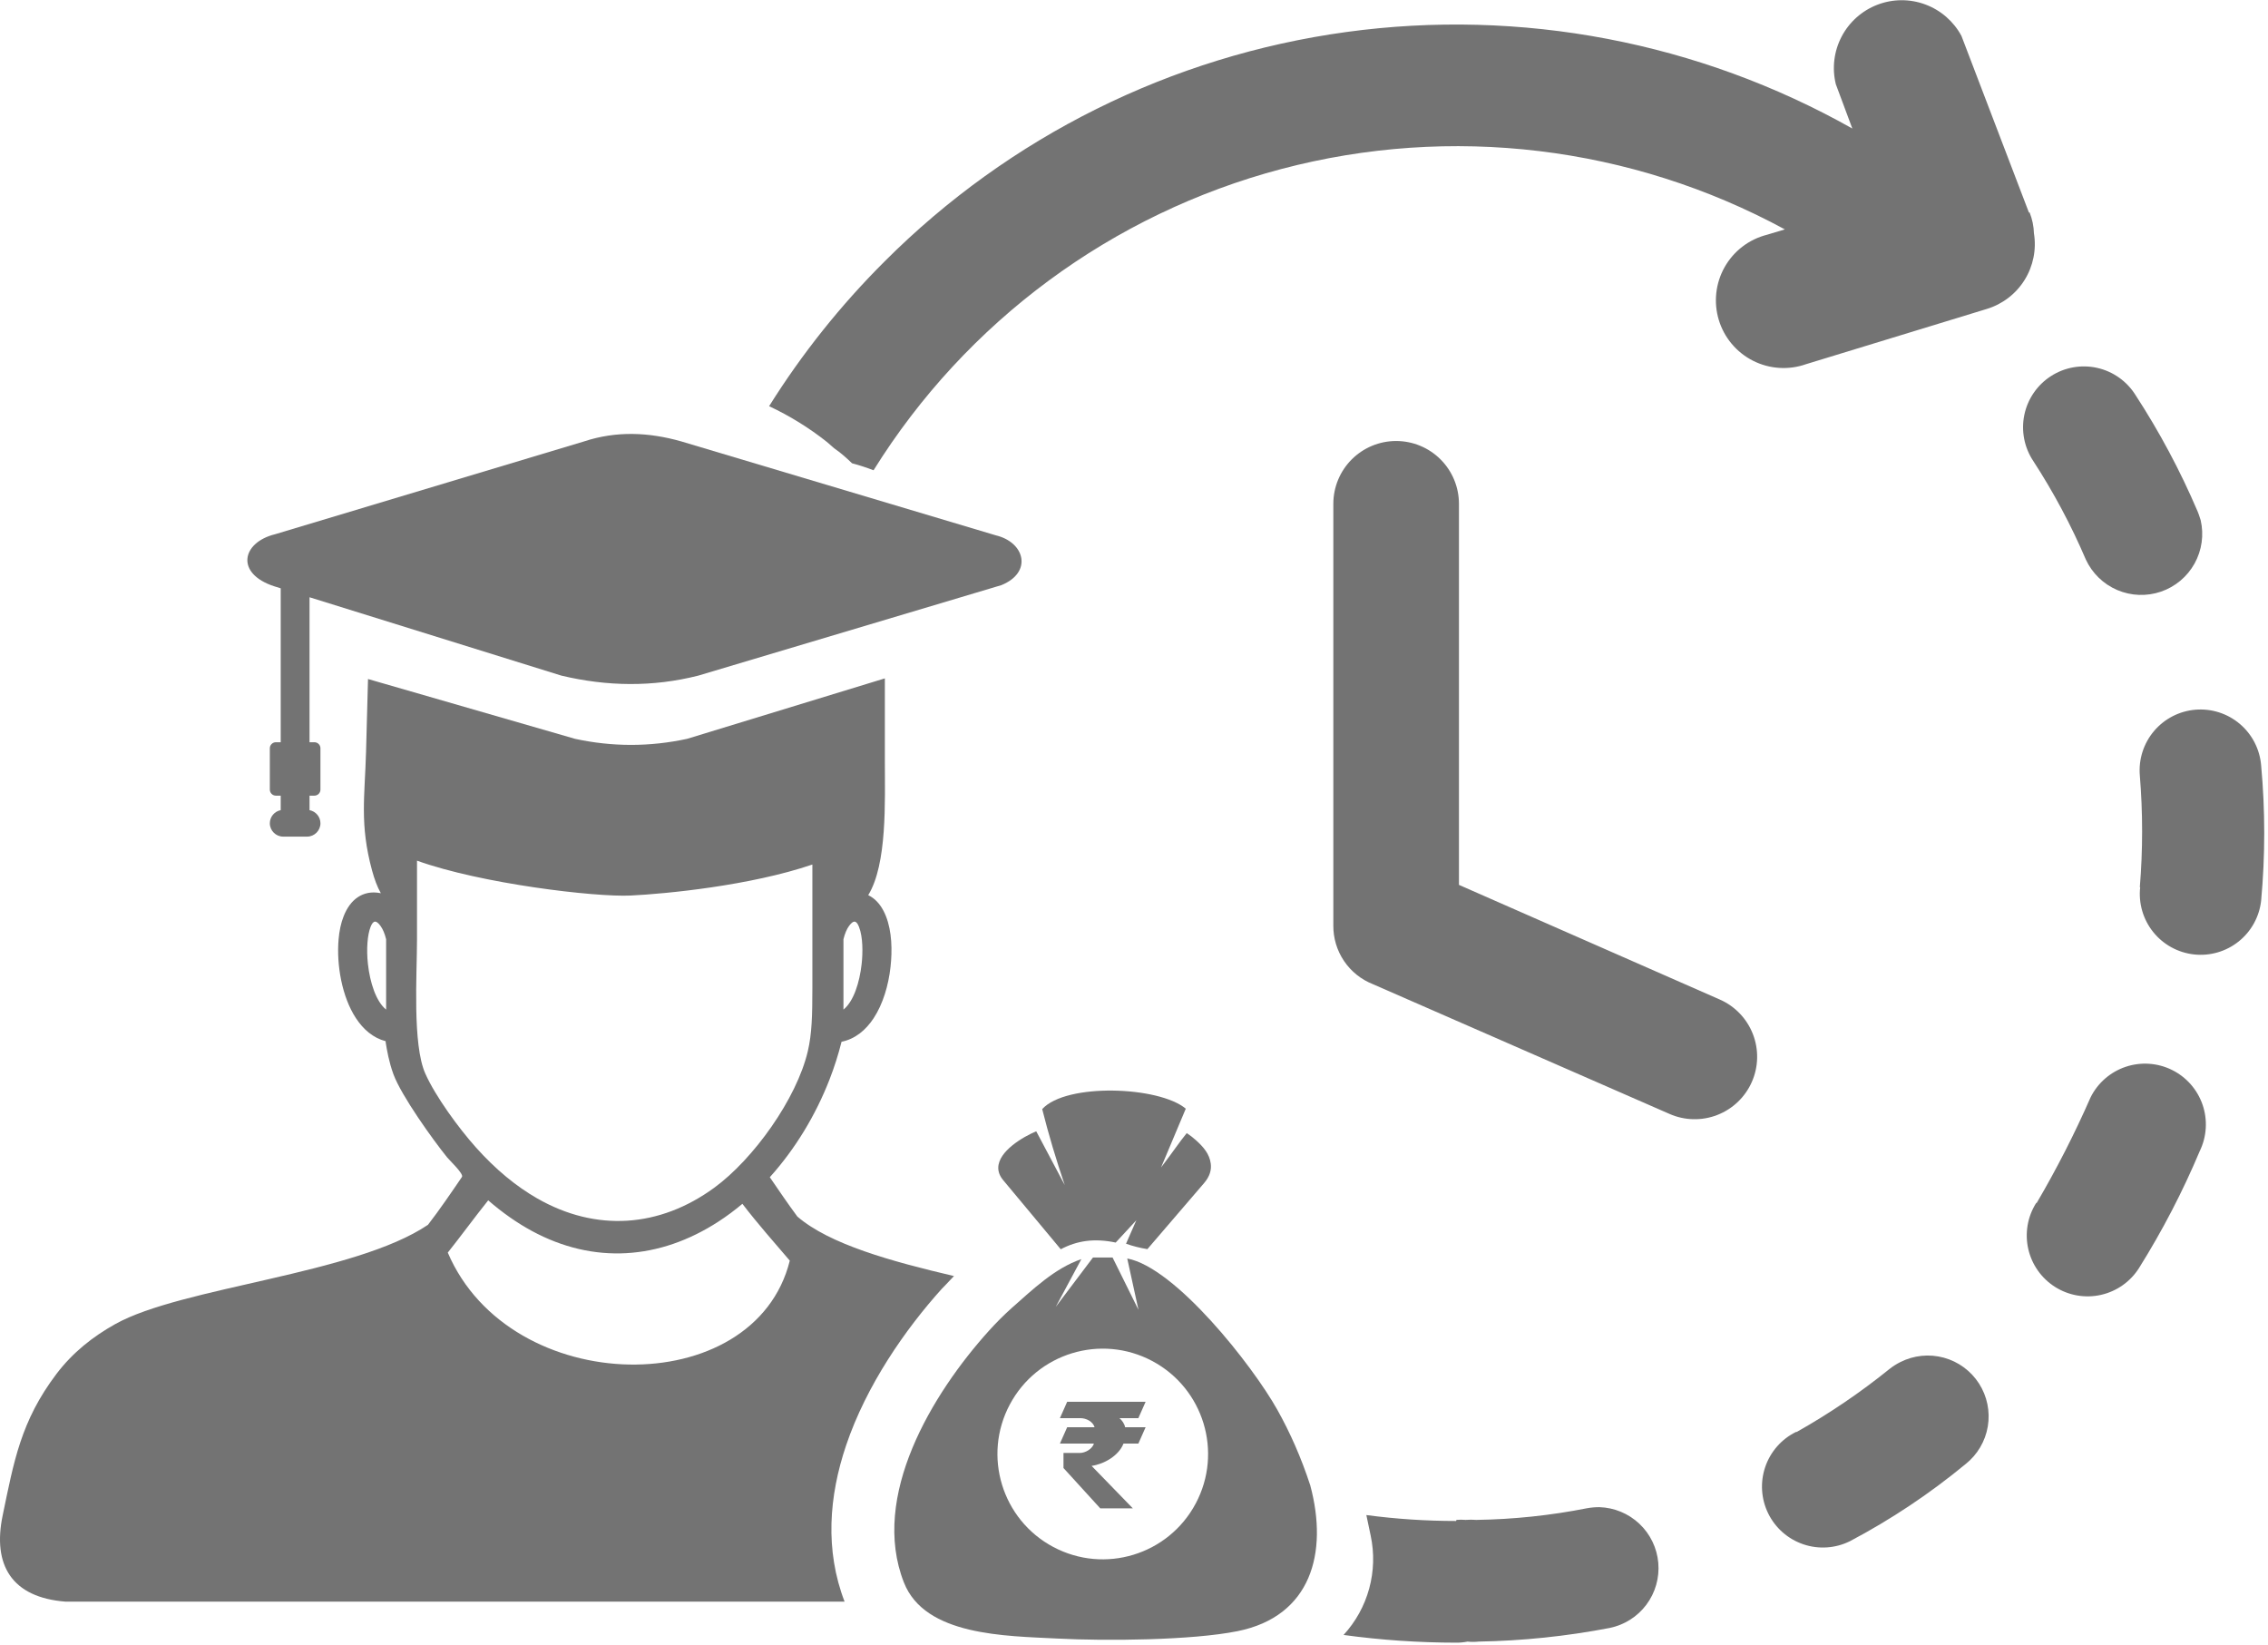 <svg width="575" height="417" viewBox="0 0 575 417" fill="none" xmlns="http://www.w3.org/2000/svg">
<g clip-path="url(#clip0_510_2)">
<path d="M541.412 100.143C540.33 98.408 538.914 96.906 537.247 95.724C535.579 94.541 533.694 93.702 531.699 93.255C529.704 92.808 527.641 92.762 525.628 93.119C523.615 93.477 521.694 94.23 519.975 95.337C518.256 96.444 516.775 97.881 515.616 99.565C514.458 101.249 513.646 103.147 513.228 105.148C512.809 107.149 512.793 109.213 513.179 111.22C513.565 113.227 514.347 115.138 515.478 116.841C520.631 124.768 525.091 133.125 528.809 141.819C530.413 145.296 533.249 148.054 536.768 149.561C540.288 151.068 544.242 151.215 547.864 149.976C551.487 148.736 554.521 146.197 556.38 142.85C558.239 139.503 558.79 135.585 557.928 131.855C557.655 131.081 557.473 130.353 557.109 129.535C552.738 119.301 547.486 109.466 541.412 100.143ZM338.036 127.715C338.036 123.491 339.714 119.441 342.7 116.454C345.686 113.468 349.737 111.79 353.96 111.79C358.184 111.79 362.234 113.468 365.22 116.454C368.207 119.441 369.884 123.491 369.884 127.715V224.307L436.039 253.38C439.882 255.075 442.894 258.228 444.413 262.145C445.932 266.061 445.833 270.42 444.137 274.264C442.442 278.107 439.289 281.119 435.373 282.638C431.456 284.157 427.097 284.058 423.254 282.362L348.045 249.467C345.069 248.29 342.518 246.238 340.732 243.582C338.945 240.926 338.005 237.79 338.036 234.589V127.715ZM514.568 53.871C515.239 55.553 515.609 57.339 515.66 59.149C516.325 63.244 515.484 67.44 513.292 70.962C511.1 74.484 507.707 77.092 503.74 78.304L457.878 92.317C455.692 93.087 453.372 93.406 451.06 93.255C448.747 93.103 446.489 92.485 444.422 91.437C442.355 90.389 440.522 88.933 439.034 87.157C437.545 85.381 436.432 83.321 435.761 81.103C435.09 78.885 434.876 76.553 435.131 74.25C435.386 71.946 436.106 69.719 437.246 67.701C438.386 65.683 439.923 63.917 441.764 62.51C443.605 61.103 445.713 60.083 447.959 59.513L452.509 58.148C413.47 36.965 367.816 31.487 324.875 42.836C281.933 54.184 244.946 81.502 221.47 119.206C219.683 118.52 217.86 117.927 216.01 117.432C214.645 116.113 213.235 114.839 211.46 113.61L209.686 112.063C205.156 108.472 200.224 105.418 194.99 102.964C203.329 89.65 213.159 77.332 224.291 66.247C255.896 34.616 296.987 14.201 341.287 8.121C385.586 2.041 430.658 10.631 469.616 32.578L465.43 21.34C464.436 17.276 464.958 12.989 466.898 9.282C468.837 5.575 472.062 2.702 475.967 1.201C479.872 -0.3 484.191 -0.325 488.114 1.129C492.037 2.583 495.295 5.418 497.279 9.101L514.386 53.871H514.568ZM369.247 385.279C370.019 385.208 370.796 385.208 371.568 385.279C372.476 385.207 373.389 385.207 374.298 385.279C383.725 385.139 393.121 384.149 402.37 382.321C403.391 382.138 404.426 382.047 405.464 382.048C409.257 382.159 412.877 383.66 415.636 386.267C418.394 388.873 420.098 392.402 420.424 396.183C420.75 399.964 419.675 403.732 417.403 406.772C415.131 409.812 411.821 411.91 408.103 412.668C397.137 414.776 386.009 415.933 374.844 416.126C373.921 416.226 372.991 416.226 372.068 416.126C371.139 416.309 370.194 416.401 369.247 416.399C359.675 416.394 350.114 415.741 340.629 414.443C343.706 411.096 345.935 407.061 347.13 402.676C348.326 398.29 348.452 393.682 347.499 389.237L346.407 384.05C353.949 385.053 361.549 385.555 369.156 385.552L369.247 385.279ZM455.33 362.985C451.655 364.795 448.851 367.99 447.532 371.868C446.214 375.746 446.49 379.989 448.3 383.663C450.11 387.338 453.306 390.143 457.184 391.461C461.062 392.779 465.305 392.503 468.979 390.693C479.404 385.191 489.237 378.636 498.325 371.129C501.324 368.755 503.333 365.351 503.964 361.579C504.594 357.807 503.8 353.935 501.737 350.715C499.673 347.494 496.487 345.156 492.796 344.153C489.105 343.15 485.174 343.553 481.764 345.286C480.78 345.78 479.85 346.375 478.989 347.06C471.619 353.012 463.766 358.338 455.512 362.985H455.33ZM516.206 304.975C514.028 308.438 513.315 312.624 514.224 316.613C515.132 320.602 517.588 324.067 521.051 326.245C524.515 328.423 528.701 329.136 532.69 328.227C536.679 327.319 540.144 324.863 542.322 321.4C548.234 311.955 553.377 302.05 557.7 291.78C559.478 288.116 559.735 283.897 558.414 280.044C557.093 276.191 554.301 273.017 550.649 271.215C546.996 269.413 542.779 269.129 538.917 270.424C535.056 271.72 531.864 274.49 530.037 278.131C526.013 287.307 521.455 296.24 516.388 304.884L516.206 304.975ZM542.595 224.898C542.371 226.912 542.545 228.95 543.109 230.896C543.673 232.842 544.614 234.658 545.879 236.24C547.145 237.822 548.709 239.14 550.484 240.117C552.258 241.095 554.208 241.713 556.221 241.937C558.235 242.161 560.273 241.987 562.219 241.423C564.165 240.86 565.981 239.918 567.563 238.653C570.759 236.097 572.808 232.377 573.26 228.311C574.307 216.899 574.307 205.416 573.26 194.005C572.923 189.927 570.978 186.149 567.855 183.504C564.733 180.859 560.687 179.563 556.608 179.901C552.53 180.239 548.752 182.183 546.107 185.306C543.462 188.429 542.166 192.474 542.504 196.553C543.277 205.986 543.277 215.466 542.504 224.898H542.595Z" fill="#737373"/>
<path fill-rule="evenodd" clip-rule="evenodd" d="M92.806 190.47L93.302 172.124L145.777 187.282C155.236 189.335 164.748 189.335 174.214 187.282L224.336 171.961V193.051C224.336 203.157 224.955 219.018 220.118 226.913C220.561 227.122 220.985 227.383 221.383 227.683C222.758 228.726 223.834 230.284 224.603 232.227C226.148 236.119 226.233 240.989 225.77 245.109L225.764 245.161C225.255 249.771 223.854 254.497 221.52 258.063C219.512 261.134 216.8 263.377 213.357 264.074C212.54 267.325 211.521 270.521 210.306 273.645C206.792 282.674 201.648 291.208 195.168 298.412C197.365 301.633 199.764 305.16 202.15 308.381C210.326 315.428 225.953 319.737 241.86 323.467C241.189 324.145 240.452 324.927 239.637 325.814L238.79 326.681C229.506 336.968 219.655 351.142 214.505 366.404C210.156 379.299 209.107 392.951 214.127 406.003H16.659C2.916 404.953 -1.915 396.68 0.667 384.189C3.503 370.53 5.263 360.223 14.318 348.267C18.445 342.823 23.563 338.8 29.235 335.632C46.127 326.211 89.872 323.056 108.505 310.473C111.413 306.718 114.425 302.291 117.117 298.341C117.639 297.578 114.007 294.181 113.368 293.392C109.737 288.907 101.757 277.772 99.743 272.302C98.602 269.192 98.093 266.134 97.793 264.302L97.767 263.931C94.612 263.109 92.102 260.951 90.218 258.063C86.704 252.704 85.276 244.581 85.843 238.081C86.019 236.047 86.417 234.026 87.134 232.227C87.975 230.101 89.181 228.439 90.752 227.402C92.317 226.379 94.175 225.981 96.327 226.379L96.555 226.424C95.655 224.834 94.918 222.845 94.325 220.655C91.144 208.913 92.493 201.95 92.806 190.47ZM205.958 219.149C190.259 224.501 168.855 226.581 159.846 227.011C150.888 227.435 122.013 224.025 105.721 218.171V238.212C105.721 246.98 104.522 264.739 107.833 272.158C110.422 277.961 116.309 285.986 120.592 290.785C125.638 296.45 130.873 300.727 136.154 303.758C151.123 312.344 167.239 311.203 181.106 301.059C191.009 293.823 201.981 278.547 204.81 266.441C205.827 262.092 205.958 257.49 205.958 250.52V219.149ZM188.218 305.153C186.28 306.787 184.242 308.298 182.116 309.678C167.239 319.32 150.555 320.546 134.83 312.025C131.134 310.023 127.444 307.455 123.773 304.273C120.318 308.583 116.622 313.648 113.525 317.521C129.387 354.636 191.328 355.392 200.234 319.561C196.452 315.135 191.98 310.082 188.218 305.153ZM213.84 238.081V255.918C216.408 253.871 217.94 249.04 218.455 244.32C218.755 241.569 218.808 237.534 217.771 234.932C217.086 233.198 216.33 233.244 215.248 234.73C214.687 235.493 214.205 236.601 213.84 238.081ZM97.891 255.918V238.081C97.533 236.614 97.044 235.5 96.483 234.73C95.407 233.244 94.645 233.198 93.96 234.932C93.556 235.956 93.282 237.351 93.165 238.942C93.034 240.611 93.073 242.462 93.275 244.32C93.79 249.034 95.329 253.871 97.891 255.918ZM71.168 149.13V188.149H69.936C69.532 188.15 69.145 188.312 68.859 188.598C68.573 188.883 68.412 189.27 68.41 189.674V200.164C68.41 200.999 69.101 201.69 69.936 201.69H71.168V205.367C69.603 205.66 68.41 207.049 68.41 208.692C68.41 210.55 69.942 212.075 71.794 212.075H77.85C79.709 212.075 81.241 210.556 81.241 208.692C81.241 207.042 80.041 205.66 78.476 205.367V201.69H79.709C80.549 201.69 81.241 201.005 81.241 200.164V189.674C81.241 188.833 80.549 188.149 79.709 188.149H78.476V151.399L142.334 171.263C153.906 174.015 165.472 174.197 177.037 171.263L247.526 150.225L253.895 148.321C261.829 145.081 259.847 137.454 252.461 135.7L172.735 111.897C164.514 109.557 156.292 109.185 148.071 111.897L69.779 135.413C61.278 137.486 59.59 145.368 69.493 148.608L71.168 149.13Z" fill="#737373"/>
<path fill-rule="evenodd" clip-rule="evenodd" d="M269.944 300.408C267.795 294.068 265.86 287.657 264.226 281.145C270.317 274.46 293.858 275.348 300.628 281.04L294.36 295.943C297.731 291.515 298.864 289.697 300.875 287.23C301.718 287.784 302.517 288.404 303.265 289.083C305.048 290.697 306.64 292.48 306.962 294.967C307.171 296.579 306.71 298.217 305.275 299.892L290.894 316.642C289.043 316.339 287.234 315.895 285.479 315.27C286.294 313.351 287.278 311.239 288.093 309.32L282.858 314.975C277.403 313.824 273.017 314.511 268.929 316.673L254.344 299.169C253.478 298.125 253.084 297.081 253.087 296.037C253.101 291.806 259.401 288.154 262.713 286.772L269.944 300.408ZM268.717 365.934L270.559 361.785H277.506C277.068 360.312 275.346 359.484 273.904 359.484H268.717L270.559 355.334H290.446L288.604 359.484H283.8C284.438 359.973 285.12 360.98 285.24 361.785H290.446L288.604 365.934H284.837C283.622 369.029 279.914 371.132 276.752 371.587L287.202 382.345H278.94L269.622 372.121V368.311H273.747C275.15 368.311 276.898 367.325 277.343 365.934H268.717ZM288.634 332.033L285.787 319.015C297.979 321.283 317.52 346.083 323.835 357.359C327.058 363.114 329.88 369.454 332.192 376.542C336.796 393.697 332.361 409.744 313.752 413.482C302.092 415.825 280.348 415.99 268.085 415.356C254.903 414.674 234.502 414.695 229.173 401.16C220.573 379.313 236.331 353.286 250.699 337.356C252.589 335.26 254.544 333.307 256.567 331.504C261.793 326.905 267.429 321.449 274.157 319.18L267.659 331.28L277.096 318.768H282.07L288.634 332.033ZM256.013 356.026C262.942 343.009 279.109 338.074 292.126 345.003C305.143 351.932 310.078 368.099 303.149 381.117C296.22 394.134 280.053 399.068 267.036 392.14C254.018 385.211 249.084 369.043 256.013 356.026Z" fill="#737373"/>
</g>
<defs>
<clipPath id="clip0_510_2">
<rect width="575" height="417" fill="white"/>
</clipPath>
</defs>
</svg>
